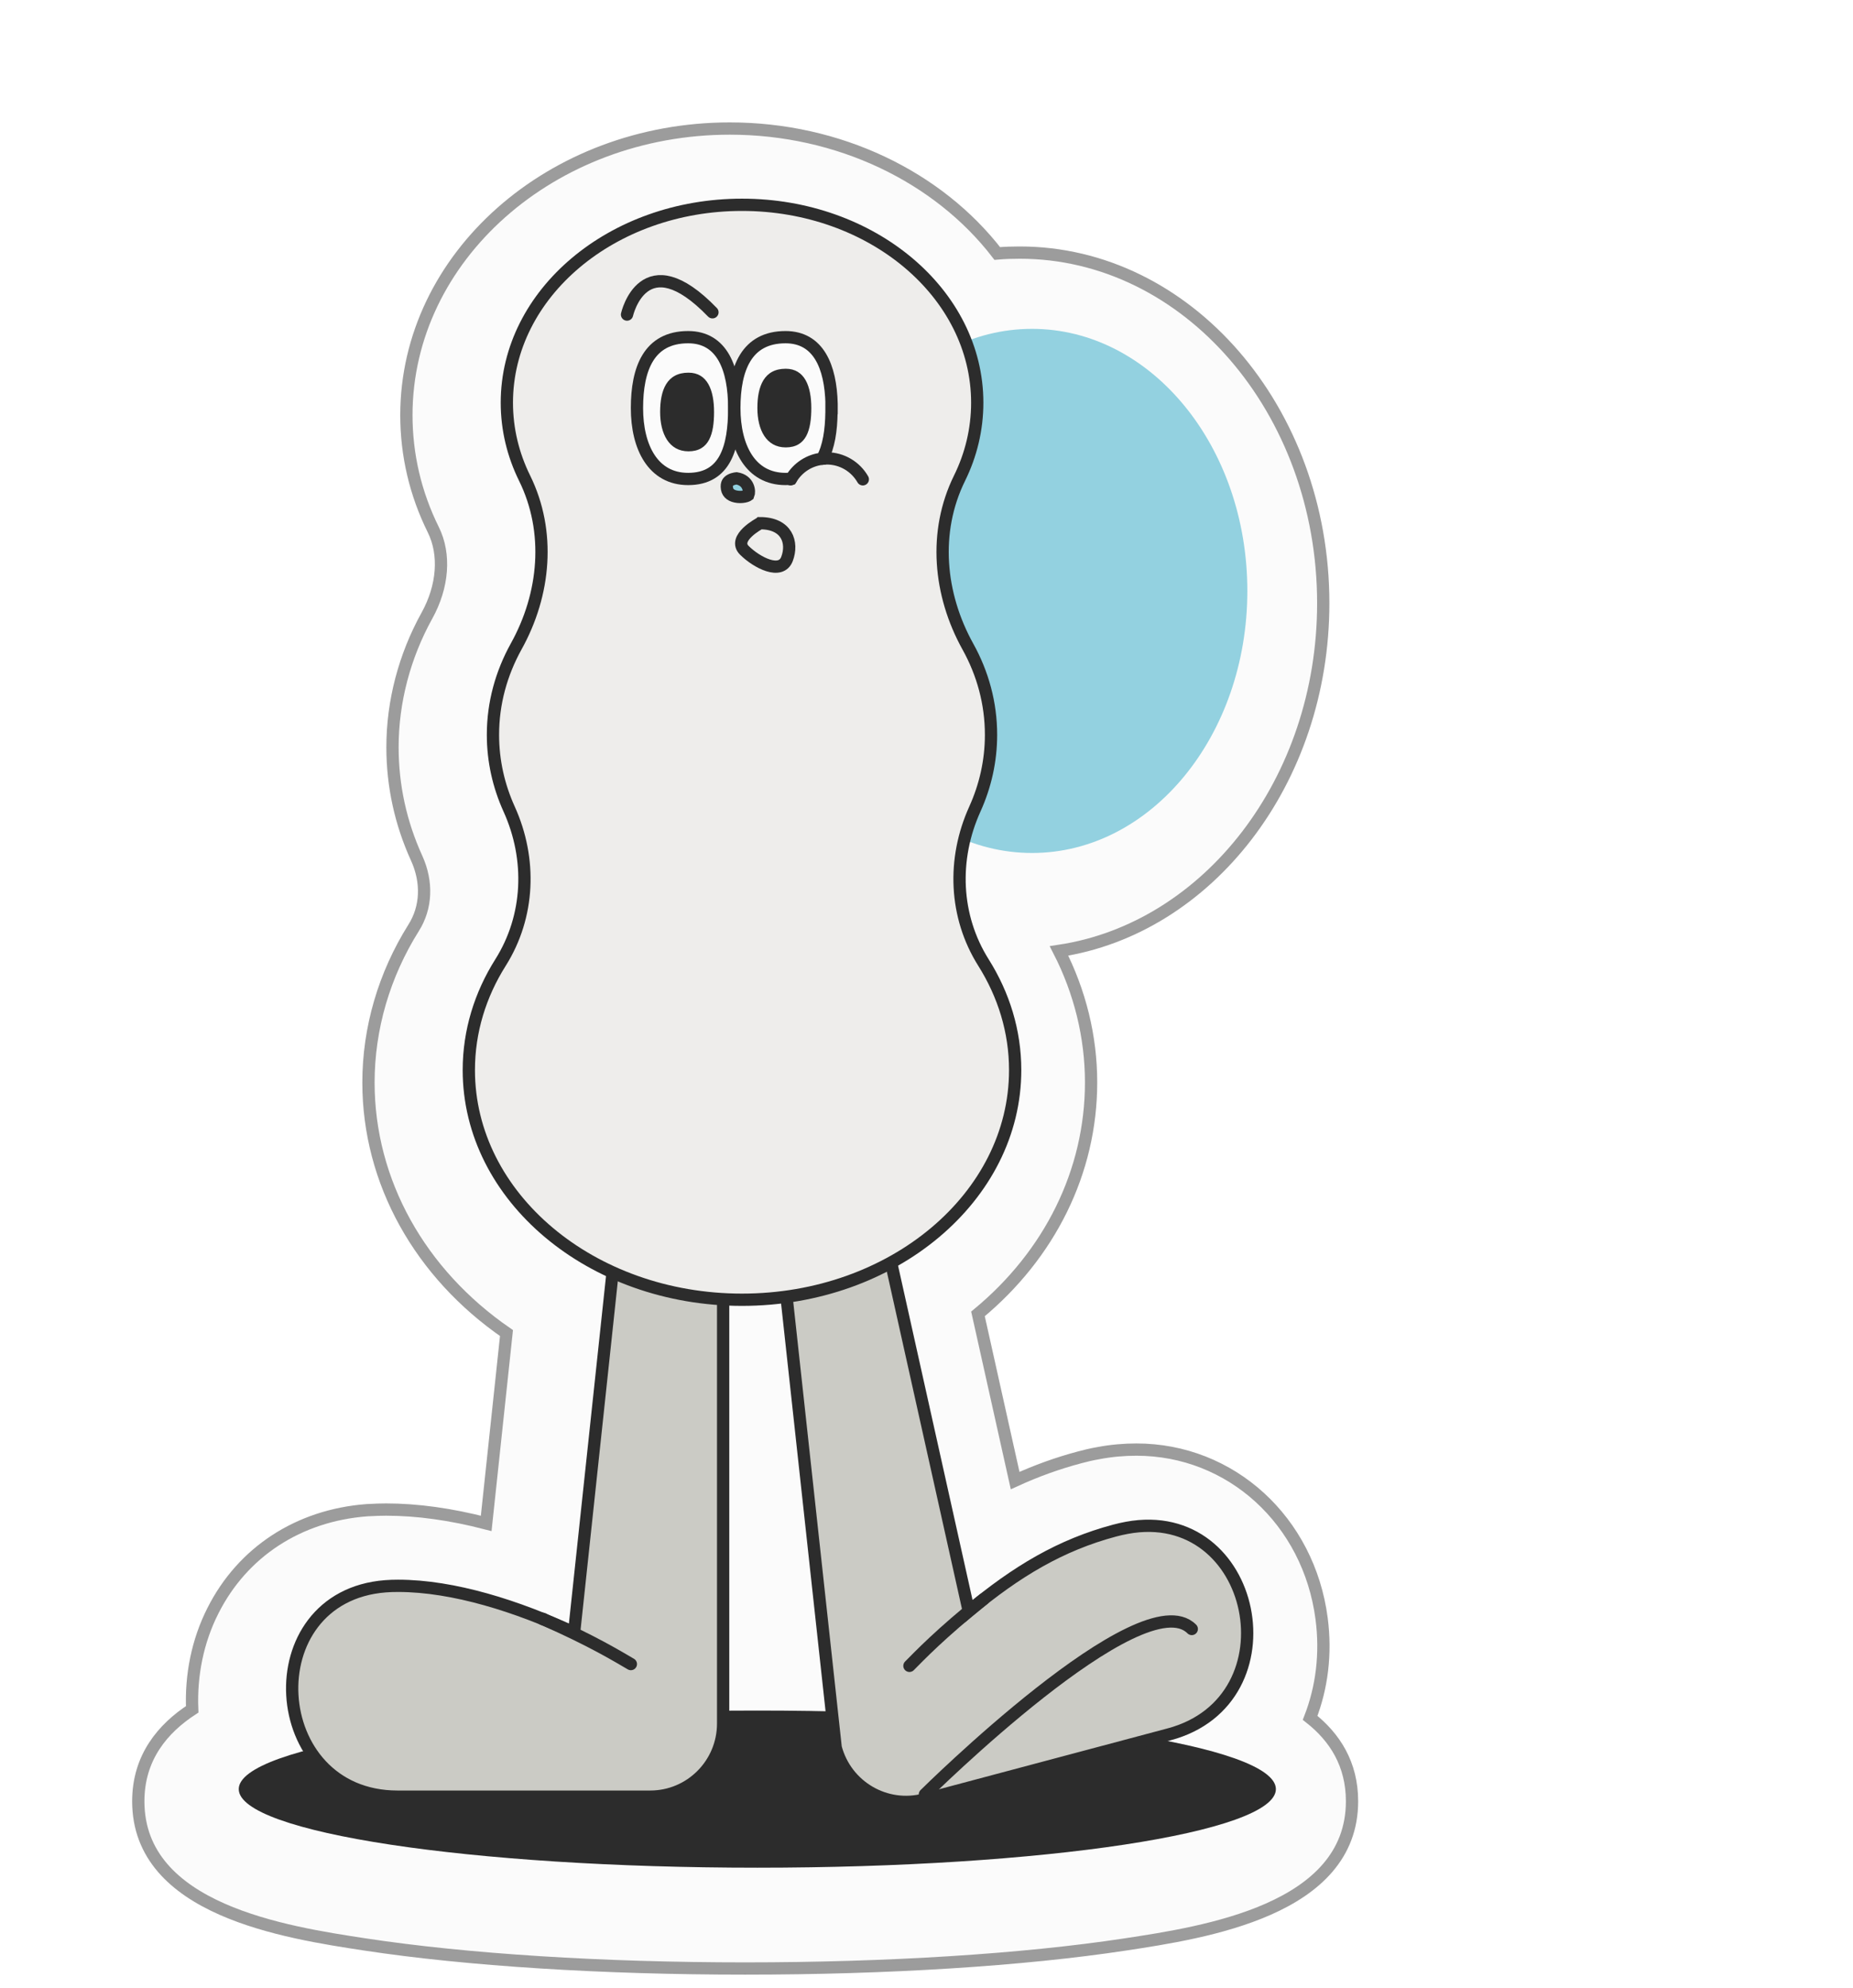 <svg width="151" height="162" viewBox="0 0 151 162" fill="none" xmlns="http://www.w3.org/2000/svg">
<g clip-path="url(#clip0_40000164_3256)" filter="url(#filter0_g_40000164_3256)">
<g filter="url(#filter1_d_40000164_3256)">
<path d="M61.713 159.404C50.071 159.404 39.084 158.71 30.757 157.447C24.298 156.464 12.269 154.643 12.269 145.778C12.269 142.189 14.281 139.836 16.662 138.284C16.545 135.507 17.102 132.711 18.351 130.25C20.758 125.47 25.322 122.485 30.882 122.061C30.945 122.061 30.999 122.061 31.062 122.052C31.556 122.025 32.005 122.007 32.455 122.007C34.997 122.007 37.728 122.386 40.62 123.134L42.273 107.624C35.23 102.772 31.026 95.305 31.026 87.207C31.026 82.798 32.302 78.433 34.709 74.6C35.751 72.95 35.841 70.885 34.952 68.928C33.649 66.07 32.984 63.022 32.984 59.883C32.984 56.186 33.955 52.48 35.787 49.17C37.108 46.789 37.306 44.174 36.308 42.163C34.853 39.224 34.116 36.076 34.116 32.821C34.125 19.943 45.947 9.474 60.474 9.474C69.349 9.474 77.443 13.396 82.267 19.655C82.878 19.601 83.489 19.583 84.1 19.583C97.737 19.583 108.831 32.397 108.831 48.151C108.831 62.652 99.435 74.664 87.298 76.485C89.014 79.831 89.912 83.501 89.912 87.198C89.912 94.476 86.543 101.23 80.695 106.064L83.723 119.645C85.439 118.86 87.181 118.229 88.987 117.751C89.445 117.625 89.948 117.507 90.514 117.408C91.556 117.21 92.589 117.12 93.604 117.12C101.312 117.12 107.654 122.909 108.697 130.89C109.074 133.776 108.715 136.526 107.762 138.979C109.784 140.575 111.176 142.757 111.176 145.778C111.176 154.643 99.147 156.464 92.688 157.447C84.361 158.71 73.365 159.404 61.722 159.404H61.713Z" fill="#FBFBFB"/>
<path d="M61.713 159.404C50.071 159.404 39.084 158.71 30.757 157.447C24.298 156.464 12.269 154.643 12.269 145.778C12.269 142.189 14.281 139.836 16.662 138.284C16.545 135.507 17.102 132.711 18.351 130.25C20.758 125.47 25.322 122.485 30.882 122.061C30.945 122.061 30.999 122.061 31.062 122.052C31.556 122.025 32.005 122.007 32.455 122.007C34.997 122.007 37.728 122.386 40.62 123.134L42.273 107.624C35.23 102.772 31.026 95.305 31.026 87.207C31.026 82.798 32.302 78.433 34.709 74.6C35.751 72.95 35.841 70.885 34.952 68.928C33.649 66.07 32.984 63.022 32.984 59.883C32.984 56.186 33.955 52.48 35.787 49.17C37.108 46.789 37.306 44.174 36.308 42.163C34.853 39.224 34.116 36.076 34.116 32.821C34.125 19.943 45.947 9.474 60.474 9.474C69.349 9.474 77.443 13.396 82.267 19.655C82.878 19.601 83.489 19.583 84.1 19.583C97.737 19.583 108.831 32.397 108.831 48.151C108.831 62.652 99.435 74.664 87.298 76.485C89.014 79.831 89.912 83.501 89.912 87.198C89.912 94.476 86.543 101.23 80.695 106.064L83.723 119.645C85.439 118.86 87.181 118.229 88.987 117.751C89.445 117.625 89.948 117.507 90.514 117.408C91.556 117.21 92.589 117.12 93.604 117.12C101.312 117.12 107.654 122.909 108.697 130.89C109.074 133.776 108.715 136.526 107.762 138.979C109.784 140.575 111.176 142.757 111.176 145.778C111.176 154.643 99.147 156.464 92.688 157.447C84.361 158.71 73.365 159.404 61.722 159.404H61.713Z" stroke="#9C9C9C" stroke-miterlimit="10"/>
</g>
<path d="M84.1 69.505C93.79 69.505 101.645 59.945 101.645 48.151C101.645 36.358 93.79 26.797 84.1 26.797C74.411 26.797 66.556 36.358 66.556 48.151C66.556 59.945 74.411 69.505 84.1 69.505Z" fill="#93D1E0"/>
<path d="M61.713 152.19C85.052 152.19 103.971 149.323 103.971 145.787C103.971 142.251 85.052 139.385 61.713 139.385C38.375 139.385 19.455 142.251 19.455 145.787C19.455 149.323 38.375 152.19 61.713 152.19Z" fill="#2C2C2C"/>
<path d="M58.928 80.3V140.44C58.928 143.731 56.269 146.401 52.99 146.401H32.392C21.602 146.401 20.659 130.078 31.421 129.258C31.754 129.231 32.095 129.222 32.445 129.222C36.964 129.222 42.174 130.89 46.783 133.036L52.416 80.309H58.928V80.3Z" fill="#CBCBC5" stroke="#2C2C2C" stroke-miterlimit="10"/>
<path d="M51.409 135.597C50.439 135.038 48.292 133.703 44.178 131.9L51.409 135.597Z" fill="#CBCBC5"/>
<path d="M51.409 135.597C50.439 135.038 48.292 133.703 44.178 131.9" stroke="#2C2C2C" stroke-miterlimit="10" stroke-linecap="round"/>
<path d="M61.713 83.853L68.1 142.397C68.945 145.58 72.188 147.474 75.359 146.626L95.266 141.324C105.696 138.546 102.435 122.53 91.825 124.496C91.493 124.559 91.161 124.632 90.828 124.722C86.462 125.885 82.851 128.022 78.943 131.287L68.001 82.175L61.704 83.853H61.713Z" fill="#CBCBC5" stroke="#2C2C2C" stroke-miterlimit="10"/>
<path d="M74.11 135.742C74.901 134.948 76.644 133.108 80.156 130.304L74.11 135.742Z" fill="#FBFBFB"/>
<path d="M74.11 135.742C74.901 134.948 76.644 133.108 80.156 130.304" stroke="#2C2C2C" stroke-miterlimit="10" stroke-linecap="round"/>
<path d="M75.368 146.22C75.368 146.22 93.074 128.663 97.117 132.739" stroke="#2C2C2C" stroke-miterlimit="10" stroke-linecap="round"/>
<path d="M82.725 87.198C82.725 97.533 72.754 105.91 60.465 105.91C48.175 105.91 38.204 97.533 38.204 87.198C38.204 84.033 39.138 81.048 40.782 78.442C43.163 74.664 43.333 70.001 41.492 65.934C40.638 64.05 40.171 62.012 40.171 59.874C40.171 57.295 40.854 54.86 42.067 52.669C44.429 48.422 44.897 43.327 42.749 38.962C41.815 37.068 41.303 34.985 41.303 32.812C41.303 23.911 49.882 16.688 60.465 16.688C71.047 16.688 79.635 23.911 79.635 32.812C79.635 34.994 79.123 37.077 78.189 38.971C76.042 43.336 76.509 48.431 78.872 52.687C80.084 54.869 80.758 57.304 80.758 59.874C80.758 62.012 80.291 64.05 79.438 65.934C77.596 70.001 77.767 74.664 80.147 78.442C81.791 81.057 82.725 84.033 82.725 87.198Z" fill="#EEEDEB" stroke="#2C2C2C" stroke-miterlimit="10"/>
<path d="M44.375 131.981C44.375 131.981 44.303 131.945 44.259 131.936L44.178 131.891C44.25 131.918 44.312 131.954 44.375 131.981Z" fill="#FBFBFB" stroke="#2C2C2C" stroke-miterlimit="10" stroke-linecap="round"/>
<path d="M59.831 33.252C59.831 36.438 59.118 39.03 56.075 39.03C53.221 39.03 51.906 36.447 51.906 33.252C51.906 30.056 52.873 27.474 56.075 27.474C58.864 27.474 59.831 30.056 59.831 33.252Z" fill="#FBFBFB" stroke="#2C2C2C" stroke-miterlimit="10"/>
<path d="M67.757 33.252C67.757 33.365 67.757 33.469 67.757 33.582C67.738 35.071 67.54 36.4 67.005 37.38C65.935 37.493 65.015 38.115 64.479 39.002C64.329 39.02 64.17 39.03 64.01 39.03C61.155 39.03 59.841 36.447 59.841 33.252C59.841 30.056 60.817 27.474 64.01 27.474C66.695 27.474 67.691 29.868 67.766 32.903C67.766 33.016 67.766 33.139 67.766 33.252H67.757Z" fill="#FBFBFB" stroke="#2C2C2C" stroke-miterlimit="10"/>
<path d="M58.188 33.572C58.188 35.344 57.794 36.777 56.104 36.777C54.517 36.777 53.794 35.344 53.794 33.572C53.794 31.8 54.329 30.367 56.104 30.367C57.653 30.367 58.188 31.8 58.188 33.572Z" fill="#2C2C2C"/>
<path d="M66.113 33.252C66.113 35.024 65.719 36.457 64.029 36.457C62.442 36.457 61.719 35.024 61.719 33.252C61.719 31.48 62.254 30.047 64.029 30.047C65.578 30.047 66.113 31.48 66.113 33.252Z" fill="#2C2C2C"/>
<path d="M60.022 38.978C60.527 39.061 60.79 39.326 60.92 39.599C61.064 39.902 61.042 40.202 60.984 40.339C60.972 40.348 60.919 40.391 60.78 40.433C60.602 40.486 60.366 40.512 60.127 40.487C59.63 40.436 59.311 40.211 59.244 39.83C59.199 39.575 59.243 39.428 59.29 39.343C59.34 39.252 59.424 39.176 59.541 39.114C59.659 39.052 59.792 39.015 59.902 38.994C59.951 38.985 59.993 38.981 60.022 38.978Z" fill="#93D1E0" stroke="#2C2C2C"/>
<path d="M66.995 37.38C67.117 37.361 67.249 37.352 67.371 37.352C68.629 37.352 69.728 38.04 70.31 39.058" stroke="#2C2C2C" stroke-miterlimit="10" stroke-linecap="round"/>
<path d="M64.47 39.002L64.432 39.059" stroke="#2C2C2C" stroke-miterlimit="10" stroke-linecap="round"/>
<path d="M61.926 42.641C61.926 42.641 59.643 43.844 60.662 44.848C61.681 45.853 63.635 46.866 64.135 45.54C64.635 44.214 64.135 42.632 61.936 42.632L61.926 42.641Z" stroke="#2C2C2C" stroke-miterlimit="10" stroke-linecap="round"/>
<path d="M51.096 25.633C51.096 25.633 52.451 19.646 58.057 25.447" stroke="#2C2C2C" stroke-miterlimit="10" stroke-linecap="round"/>
</g>
<defs>
<filter id="filter0_g_40000164_3256" x="-0.4" y="-0.4" width="151.8" height="162.8" filterUnits="userSpaceOnUse" color-interpolation-filters="sRGB">
<feFlood flood-opacity="0" result="BackgroundImageFix"/>
<feBlend mode="normal" in="SourceGraphic" in2="BackgroundImageFix" result="shape"/>
<feTurbulence type="fractalNoise" baseFrequency="0.667 0.667" numOctaves="3" seed="7043" />
<feDisplacementMap in="shape" scale="0.8" xChannelSelector="R" yChannelSelector="G" result="displacedImage" width="100%" height="100%" />
<feMerge result="effect1_texture_40000164_3256">
<feMergeNode in="displacedImage"/>
</feMerge>
</filter>
<filter id="filter1_d_40000164_3256" x="8.769" y="7.974" width="103.907" height="154.931" filterUnits="userSpaceOnUse" color-interpolation-filters="sRGB">
<feFlood flood-opacity="0" result="BackgroundImageFix"/>
<feColorMatrix in="SourceAlpha" type="matrix" values="0 0 0 0 0 0 0 0 0 0 0 0 0 0 0 0 0 0 127 0" result="hardAlpha"/>
<feOffset dx="-1" dy="1"/>
<feGaussianBlur stdDeviation="1"/>
<feComposite in2="hardAlpha" operator="out"/>
<feColorMatrix type="matrix" values="0 0 0 0 0 0 0 0 0 0 0 0 0 0 0 0 0 0 0.25 0"/>
<feBlend mode="normal" in2="BackgroundImageFix" result="effect1_dropShadow_40000164_3256"/>
<feBlend mode="normal" in="SourceGraphic" in2="effect1_dropShadow_40000164_3256" result="shape"/>
</filter>
<clipPath id="clip0_40000164_3256">
<rect width="151" height="162" fill="white"/>
</clipPath>
</defs>
</svg>
